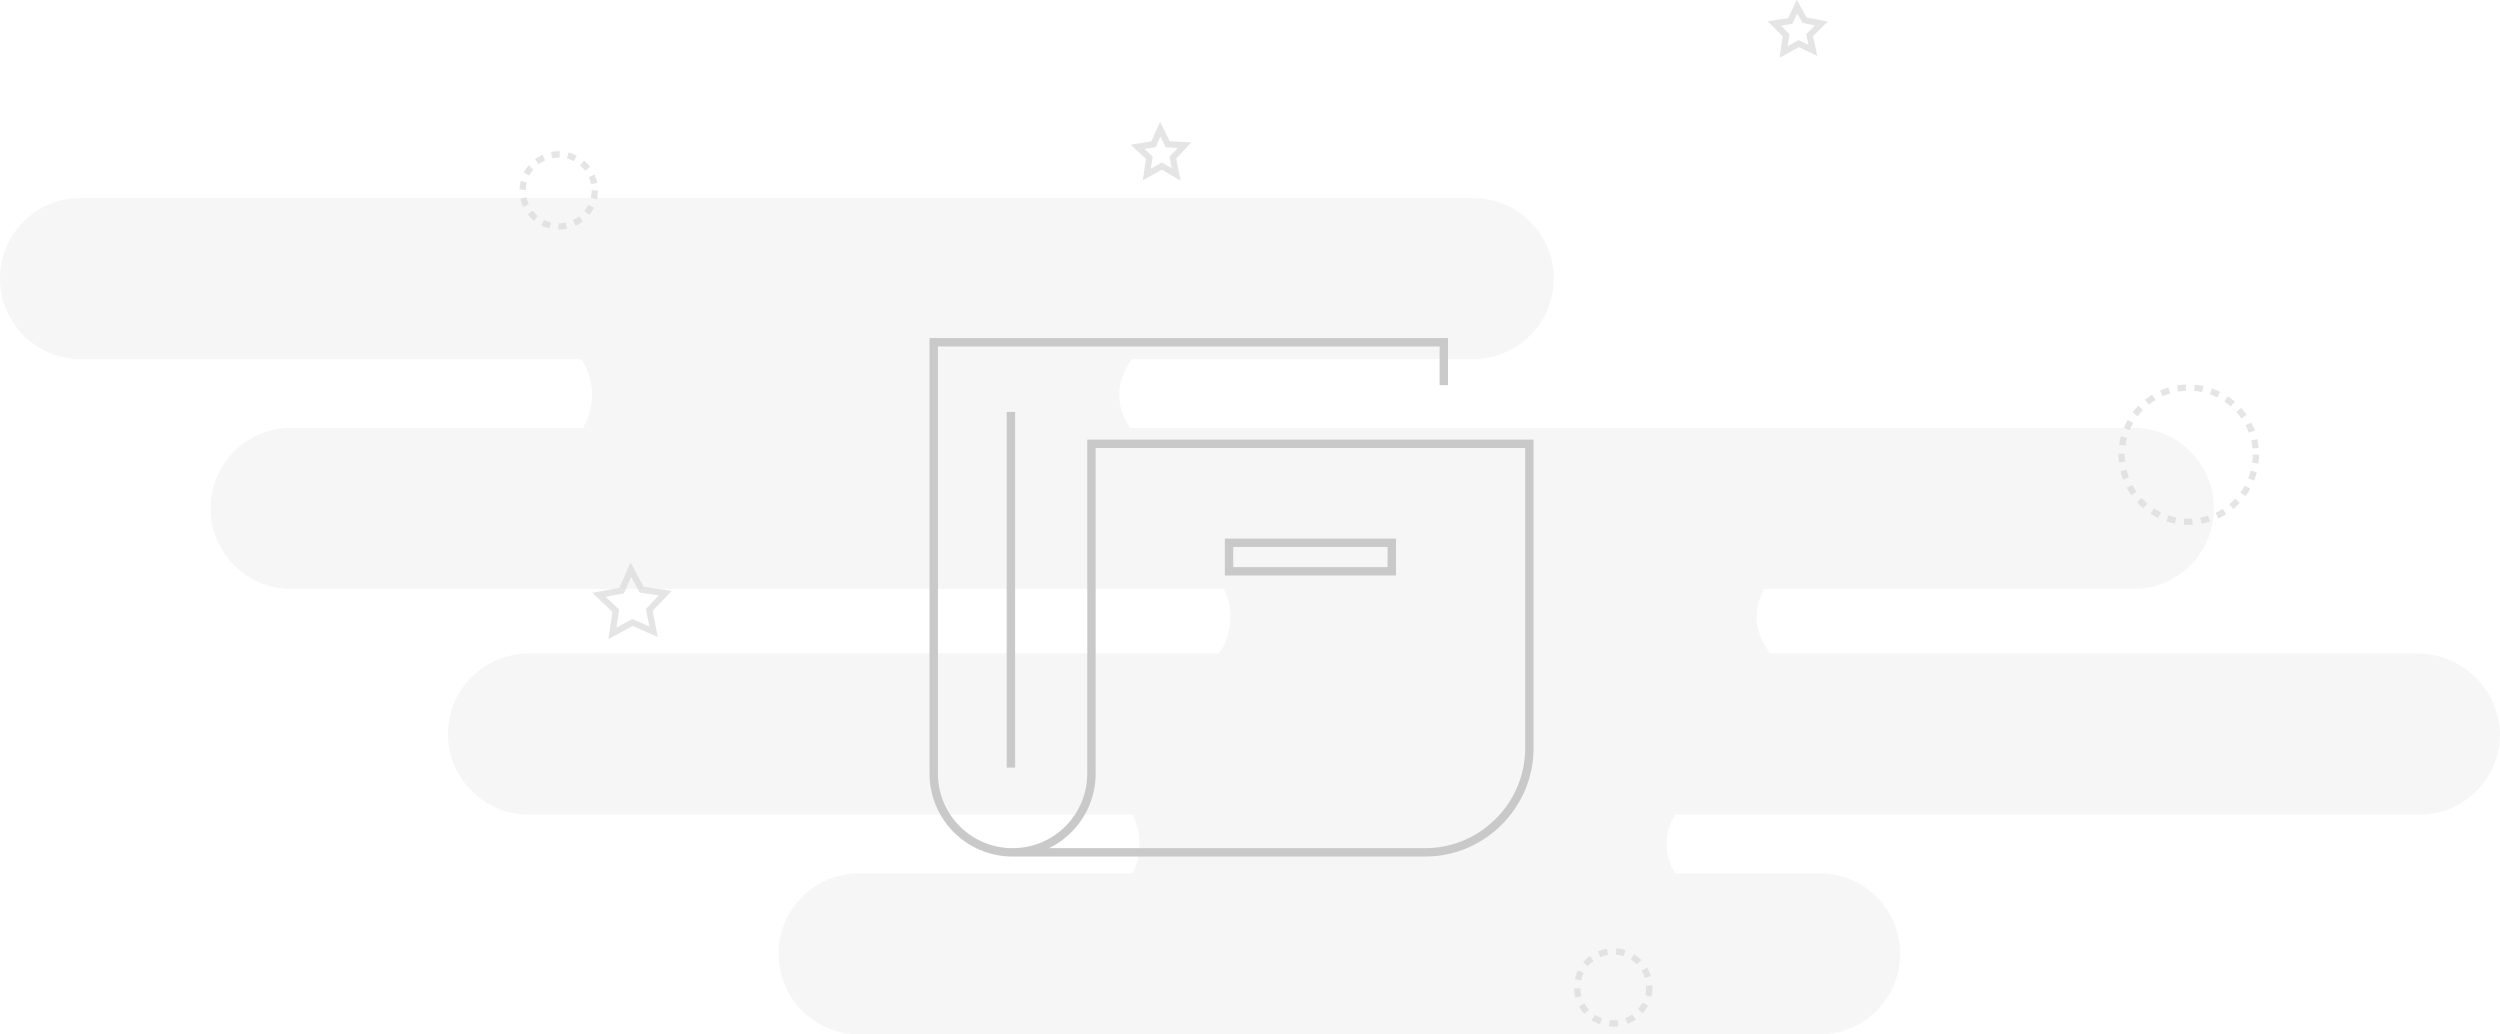 <?xml version="1.0" encoding="utf-8"?>
<!-- Generator: Adobe Illustrator 23.0.3, SVG Export Plug-In . SVG Version: 6.00 Build 0)  -->
<svg version="1.1" id="Layer_1" xmlns="http://www.w3.org/2000/svg" xmlns:xlink="http://www.w3.org/1999/xlink" x="0px" y="0px"
	 viewBox="0 0 298 123.3" style="enable-background:new 0 0 298 123.3;" xml:space="preserve">
<title>archivedEmt</title>
<g>
	<g id="Layer_1-2">
		<path style="opacity:0.35;fill:#E5E5E5;enable-background:new    ;" d="M288.2,77.9H211c-1.9-2.6-2.1-5.1-0.7-7.7h44
			c5.3,0,9.6-4.3,9.6-9.6l0,0c0-5.3-4.3-9.6-9.6-9.6l0,0H134.7c-1.8-2.7-1.7-5.4,0.2-8.2h40.7c5.3,0,9.6-4.3,9.6-9.6c0,0,0,0,0,0
			l0,0c0-5.3-4.3-9.6-9.6-9.6l0,0H9.6c-5.3,0-9.6,4.3-9.6,9.6c0,0,0,0,0,0l0,0c0,5.3,4.3,9.6,9.6,9.6h59.7c1.6,2.5,1.7,5.6,0.2,8.2
			H34.7c-5.3,0-9.6,4.3-9.6,9.6c0,0,0,0,0,0l0,0c0,5.3,4.3,9.6,9.6,9.6h111.2c1.2,2.5,1,5.4-0.6,7.7H63c-5.3,0-9.6,4.3-9.6,9.6l0,0
			c0,5.3,4.3,9.6,9.6,9.6h72c1.1,2.2,1.1,4.8,0,7h-32.6c-5.3,0-9.6,4.3-9.6,9.6c0,5.3,4.3,9.6,9.6,9.6h114.5c5.3,0,9.6-4.3,9.6-9.6
			c0-5.3-4.3-9.6-9.6-9.6h-17.2c-1.4-2.1-1.4-4.9,0-7h88.7c5.3,0,9.6-4.3,9.6-9.6c0,0,0,0,0,0l0,0C297.9,82.2,293.5,77.9,288.2,77.9
			z"/>
		
			<polygon style="opacity:0.7;fill:none;stroke:#DADADA;stroke-width:0.75;stroke-miterlimit:10;enable-background:new    ;" points="
			76.5,70.3 79.3,70.7 77.4,72.7 77.9,75.3 75.4,74.2 73,75.5 73.4,72.8 71.4,70.9 74.1,70.4 75.2,67.9 		"/>
		<g style="opacity:0.7;">
			
				<circle style="fill:none;stroke:#DADADA;stroke-width:0.75;stroke-miterlimit:10;stroke-dasharray:0.97,0.97;" cx="66.6" cy="22.7" r="4.3"/>
		</g>
		<g style="opacity:0.7;">
			
				<circle style="fill:none;stroke:#DADADA;stroke-width:0.75;stroke-miterlimit:10;stroke-dasharray:1.03,1.03;" cx="192.3" cy="117.7" r="4.3"/>
		</g>
		
			<polygon style="opacity:0.7;fill:none;stroke:#DADADA;stroke-width:0.75;stroke-miterlimit:10;enable-background:new    ;" points="
			139.2,17.2 141.2,17.3 139.8,18.8 140.2,20.8 138.5,19.8 136.7,20.8 137,18.8 135.6,17.5 137.5,17.2 138.3,15.4 		"/>
		
			<polygon style="opacity:0.7;fill:none;stroke:#DADADA;stroke-width:0.75;stroke-miterlimit:10;enable-background:new    ;" points="
			215.1,2.4 217.1,2.8 215.7,4.2 216.1,6 214.4,5.2 212.6,6.2 212.9,4.2 211.5,2.8 213.4,2.5 214.2,0.8 		"/>
		<g style="opacity:0.7;">
			
				<circle style="fill:none;stroke:#DADADA;stroke-width:0.75;stroke-miterlimit:10;stroke-dasharray:1.01,1.01;" cx="260.9" cy="54.2" r="8"/>
		</g>
		<path style="fill:none;stroke:#C9C9C9;stroke-miterlimit:10;" d="M120.7,101.6h49.2c6.8,0,12.4-5.6,12.4-12.4V52.9h-52.2v39.3
			C130.1,97.4,125.9,101.6,120.7,101.6C120.7,101.6,120.7,101.6,120.7,101.6L120.7,101.6c-5.2,0-9.4-4.2-9.4-9.4c0,0,0,0,0,0V40.8
			h60.8v5.1"/>
		<rect x="146.5" y="64.7" style="fill:none;stroke:#C9C9C9;stroke-miterlimit:10;" width="19.4" height="3.4"/>
		<line style="fill:none;stroke:#C9C9C9;stroke-miterlimit:10;" x1="120.5" y1="91.5" x2="120.5" y2="49.1"/>
	</g>
</g>
</svg>
